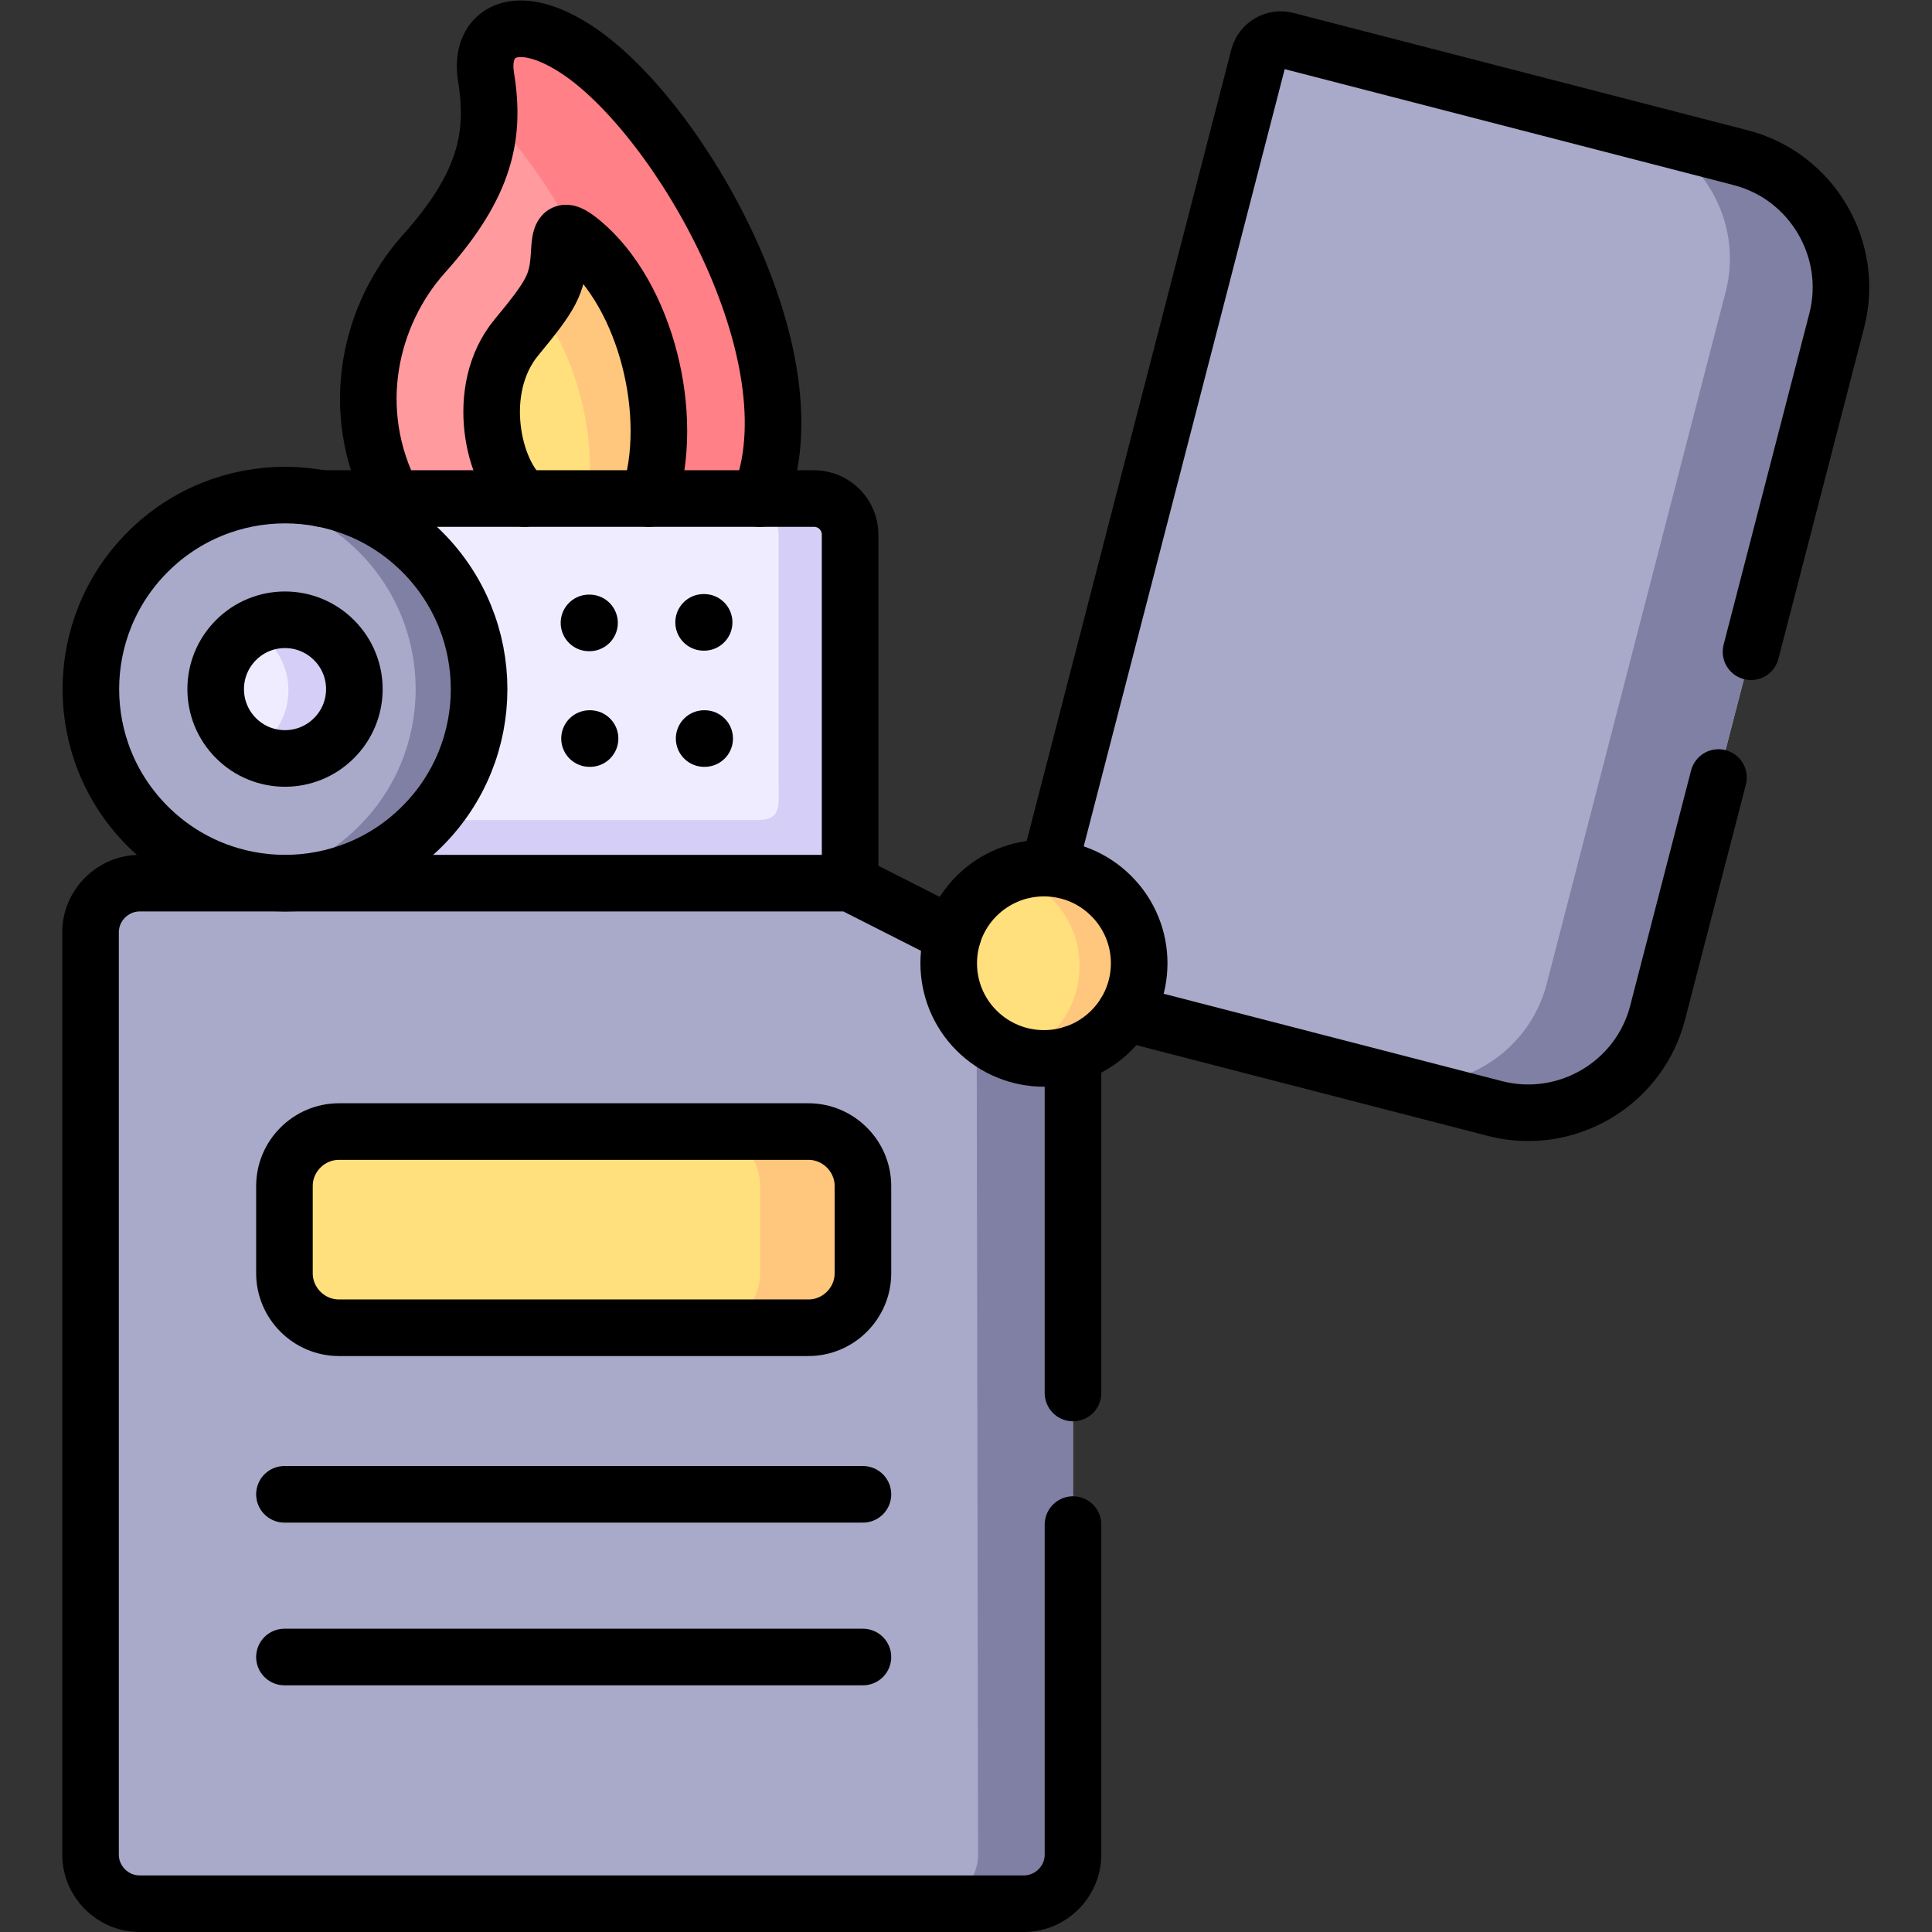 <?xml version="1.0" encoding="UTF-8" standalone="no"?>
<!-- Created with Inkscape (http://www.inkscape.org/) -->

<svg
   version="1.1"
   id="svg6357"
   xml:space="preserve"
   width="682.667"
   height="682.667"
   viewBox="0 0 682.667 682.667"
   xmlns="http://www.w3.org/2000/svg"
   xmlns:svg="http://www.w3.org/2000/svg"><rect x="0" y="0" width="682.667" height="682.667" fill="#333333" stroke="none"/><defs
     id="defs6361"><clipPath
       clipPathUnits="userSpaceOnUse"
       id="clipPath6371"><path
         d="M 0,512 H 512 V 0 H 0 Z"
         id="path6369" /></clipPath></defs><g
     id="g6363"
     transform="matrix(1.333,0,0,-1.333,0,682.667)"><g
       id="g6365"><g
         id="g6367"
         clip-path="url(#clipPath6371)"><g
           id="g6373"
           transform="translate(24,264.981)"><path
             d="m 0,0 v -244.437 c 0,-7.193 5.854,-13.044 13.05,-13.044 h 234.325 c 7.196,0 13.05,5.851 13.05,13.044 v 212.212 c -0.714,3.226 -16.762,22.663 -31.839,31.454 L 201.344,13.044 118.962,40.673 51.542,13.044 H 13.05 C 5.883,13.044 0,7.164 0,0"
             style="fill:#a9aac9;fill-opacity:1;fill-rule:evenodd;stroke:none"
             id="path6375" /></g><g
           id="g6377"
           transform="translate(112.379,444.856)"><path
             d="m 0,0 c -14.192,-15.813 -20.531,-41.329 -8.139,-64.877 l 54.056,-11.674 43.062,11.674 C 104.113,-27.486 67.819,35.906 40.806,53.917 24.387,64.849 14.563,58.798 16.448,46.952 18.933,31.625 16.591,18.524 0,0"
             style="fill:#ff9a9f;fill-opacity:1;fill-rule:evenodd;stroke:none"
             id="path6379" /></g><g
           id="g6381"
           transform="translate(136.88,422.679)"><path
             d="m 0,0 c -11.337,-13.729 -6.226,-36.163 2.17,-42.699 l 16.819,-7.164 16.105,7.164 C 42.376,-20.864 34.323,11.303 17.275,25.317 11.879,29.771 11.65,27.572 11.308,21.692 10.822,14.071 9.309,11.246 0,0"
             style="fill:#ffe07d;fill-opacity:1;fill-rule:evenodd;stroke:none"
             id="path6383" /></g><g
           id="g6385"
           transform="translate(75.542,278.025)"><path
             d="m 0,0 h 149.802 v 92.393 c 0,5.28 -4.283,9.561 -9.566,9.561 H 136.067 9.624 C 50.201,92.991 46.803,1.884 0,0"
             style="fill:#efecff;fill-opacity:1;fill-rule:evenodd;stroke:none"
             id="path6387" /></g><g
           id="g6389"
           transform="translate(333.654,497.118)"><path
             d="m 0,0 -55.626,-215.125 c -6.682,-21.664 13.793,-35.336 20.218,-38.39 l 98.03,-25.317 c 18.847,-4.881 38.265,6.536 43.119,25.403 l 47.488,183.499 c 4.854,18.838 -6.568,38.247 -25.415,43.128 L 7.367,4.31 C 4.141,5.166 0.828,3.196 0,0"
             style="fill:#a9aac9;fill-opacity:1;fill-rule:evenodd;stroke:none"
             id="path6391" /></g><g
           id="g6393"
           transform="translate(252.586,264.211)"><path
             d="m 0,0 c -2.655,-8.648 -0.543,-18.41 6.282,-25.26 6.91,-6.907 16.848,-8.963 25.557,-6.194 3.713,1.199 7.196,3.254 10.138,6.194 1.456,1.427 2.683,2.997 3.683,4.653 5.968,9.732 4.74,22.605 -3.683,31.025 -4.598,4.596 -10.509,7.05 -16.535,7.364 C 18.561,18.125 11.536,15.67 6.282,10.418 3.284,7.421 1.171,3.825 0,0"
             style="fill:#ffe07d;fill-opacity:1;fill-rule:evenodd;stroke:none"
             id="path6395" /></g><g
           id="g6397"
           transform="translate(200.844,294.752)"><path
             d="m 0,0 h -87.322 c -0.515,-0.543 -1.029,-1.113 -1.6,-1.656 -10.022,-10.047 -23.216,-15.071 -36.38,-15.071 h 9.624 H 0.399 24.5 V 0 75.666 c 0,5.28 -4.283,9.562 -9.565,9.562 H 10.766 5.653 -4.026 c -1.771,0 3.397,-0.486 4.826,-1.314 2.826,-1.655 4.739,-4.737 4.739,-8.248 V 10.274 C 5.539,3.91 6.481,0 0,0"
             style="fill:#d5cef7;fill-opacity:1;fill-rule:evenodd;stroke:none"
             id="path6399" /></g><g
           id="g6401"
           transform="translate(39.163,365.822)"><path
             d="m 0,0 c -20.104,-20.094 -20.104,-52.661 0,-72.727 10.052,-10.046 23.216,-15.07 36.379,-15.07 13.164,0 26.357,5.024 36.38,15.07 20.103,20.066 20.103,52.633 0,72.727 C 65.191,7.593 55.825,12.302 46.003,14.157 29.84,17.239 12.507,12.502 0,0"
             style="fill:#a9aac9;fill-opacity:1;fill-rule:evenodd;stroke:none"
             id="path6403" /></g><g
           id="g6405"
           transform="translate(62.55,342.446)"><path
             d="m 0,0 c -7.167,-7.164 -7.167,-18.81 0,-25.974 7.167,-7.193 18.818,-7.193 25.985,0 7.197,7.164 7.197,18.81 0,25.974 C 18.818,7.192 7.167,7.192 0,0"
             style="fill:#efecff;fill-opacity:1;fill-rule:evenodd;stroke:none"
             id="path6407" /></g><g
           id="g6409"
           transform="translate(95.132,365.822)"><path
             d="m 0,0 c 20.074,-20.094 20.074,-52.661 0,-72.727 -7.91,-7.906 -17.733,-12.701 -27.984,-14.384 2.769,-0.457 5.596,-0.686 8.394,-0.686 13.164,0 26.358,5.024 36.38,15.07 20.104,20.066 20.104,52.633 0,72.727 -7.567,7.593 -16.934,12.302 -26.756,14.157 -5.939,1.142 -12.051,1.198 -18.018,0.229 0.399,-0.058 0.798,-0.143 1.199,-0.229 C -16.962,12.302 -7.596,7.593 0,0"
             style="fill:#8080a4;fill-opacity:1;fill-rule:evenodd;stroke:none"
             id="path6411" /></g><g
           id="g6413"
           transform="translate(89.849,212.178)"><path
             d="m 0,0 c -7.938,0 -14.449,-6.507 -14.449,-14.442 v -23.12 c 0,-7.934 6.511,-14.442 14.449,-14.442 h 124.444 c 7.939,0 14.45,6.508 14.45,14.442 v 23.12 C 138.894,-6.507 132.383,0 124.444,0 Z"
             style="fill:#ffe07d;fill-opacity:1;fill-rule:evenodd;stroke:none"
             id="path6415" /></g><g
           id="g6417"
           transform="translate(201.5,197.735)"><path
             d="m 0,0 v -23.119 c 0,-7.935 -6.511,-14.443 -14.449,-14.443 h 27.242 c 7.938,0 14.449,6.508 14.449,14.443 V 0 c 0,7.936 -6.511,14.442 -14.449,14.442 H -14.449 C -6.511,14.442 0,7.936 0,0"
             style="fill:#ffc77d;fill-opacity:1;fill-rule:evenodd;stroke:none"
             id="path6419" /></g><g
           id="g6421"
           transform="translate(258.897,238.923)"><path
             d="m 0,0 0.371,-218.379 c 0,-7.192 -5.882,-13.044 -13.078,-13.044 h 25.186 c 7.196,0 13.049,5.852 13.049,13.044 V -6.166 C 16.848,-8.935 6.91,-6.879 0,0"
             style="fill:#8080a4;fill-opacity:1;fill-rule:evenodd;stroke:none"
             id="path6423" /></g><g
           id="g6425"
           transform="translate(457.442,434.81)"><path
             d="m 0,0 -47.459,-183.528 c -4.883,-18.838 -24.301,-30.284 -43.147,-25.403 l 29.44,-7.592 c 18.847,-4.881 38.265,6.536 43.119,25.403 L 29.44,-7.621 C 34.295,11.217 22.873,30.626 4.026,35.507 L -25.329,43.099 -25.3,43.07 C -6.511,38.161 4.854,18.781 0,0"
             style="fill:#8080a4;fill-opacity:1;fill-rule:evenodd;stroke:none"
             id="path6427" /></g><g
           id="g6429"
           transform="translate(267.721,280.366)"><path
             d="m 0,0 c 3.227,-0.885 6.339,-2.455 9.08,-4.681 0.686,-0.543 1.342,-1.141 1.971,-1.769 5.797,-5.795 8.195,-13.701 7.167,-21.208 -0.457,-3.453 -1.628,-6.793 -3.484,-9.847 -0.713,-1.17 -1.571,-2.311 -2.512,-3.368 -0.372,-0.457 -0.743,-0.856 -1.171,-1.284 -2.599,-2.57 -5.598,-4.482 -8.824,-5.709 4.74,-1.341 9.794,-1.227 14.477,0.257 3.713,1.199 7.196,3.254 10.138,6.194 1.456,1.427 2.683,2.997 3.683,4.652 5.968,9.733 4.741,22.606 -3.683,31.026 C 22.244,-1.142 16.333,1.312 10.308,1.627 6.824,1.798 3.312,1.256 0,0"
             style="fill:#ffc77d;fill-opacity:1;fill-rule:evenodd;stroke:none"
             id="path6431" /></g><g
           id="g6433"
           transform="translate(71.06,342.132)"><path
             d="m 0,0 c 7.195,-7.164 7.195,-18.81 0,-25.974 -1.199,-1.198 -2.542,-2.226 -3.97,-3.025 6.91,-3.567 15.649,-2.483 21.446,3.34 7.196,7.164 7.196,18.809 0,25.973 C 11.508,6.279 2.484,7.278 -4.541,3.34 -2.913,2.483 -1.371,1.37 0,0"
             style="fill:#d5cef7;fill-opacity:1;fill-rule:evenodd;stroke:none"
             id="path6435" /></g><g
           id="g6437"
           transform="translate(142.962,430.356)"><path
             d="m 0,0 c 9.994,-13.243 15.049,-33.337 12.992,-50.377 h 16.02 C 36.294,-28.542 28.241,3.625 11.193,17.64 5.797,22.093 5.568,19.895 5.226,14.015 4.883,8.506 3.998,5.509 0,0"
             style="fill:#ffc77d;fill-opacity:1;fill-rule:evenodd;stroke:none"
             id="path6439" /></g><g
           id="g6441"
           transform="translate(129.655,482.019)"><path
             d="m 0,0 c 8.252,-8.705 16.505,-20.294 23.301,-33.08 0.371,-0.286 0.771,-0.571 1.199,-0.942 17.048,-14.015 25.101,-46.182 17.818,-68.017 h 24.844 4.54 C 86.837,-64.648 50.543,-1.256 23.529,16.755 7.11,27.687 -2.713,21.636 -0.828,9.79 -0.286,6.451 0.028,3.197 0,0"
             style="fill:#ff8086;fill-opacity:1;fill-rule:evenodd;stroke:none"
             id="path6443" /></g><g
           id="g6445"
           transform="translate(39.163,365.822)"><path
             d="m 0,0 c 20.103,20.094 52.685,20.094 72.759,0 20.103,-20.094 20.103,-52.661 0,-72.727 C 52.685,-92.82 20.103,-92.82 0,-72.727 -20.104,-52.661 -20.104,-20.094 0,0 Z"
             style="fill:none;stroke:#000000;stroke-width:15;stroke-linecap:round;stroke-linejoin:round;stroke-miterlimit:10;stroke-dasharray:none;stroke-opacity:1"
             id="path6447" /></g><g
           id="g6449"
           transform="translate(156.411,316.358)"><path
             d="M 0,0 H -0.143"
             style="fill:none;stroke:#000000;stroke-width:15;stroke-linecap:round;stroke-linejoin:round;stroke-miterlimit:10;stroke-dasharray:none;stroke-opacity:1"
             id="path6451" /></g><g
           id="g6453"
           transform="translate(156.269,347.013)"><path
             d="M 0,0 H -0.143"
             style="fill:none;stroke:#000000;stroke-width:15;stroke-linecap:round;stroke-linejoin:round;stroke-miterlimit:10;stroke-dasharray:none;stroke-opacity:1"
             id="path6455" /></g><g
           id="g6457"
           transform="translate(186.794,316.358)"><path
             d="M 0,0 H -0.143"
             style="fill:none;stroke:#000000;stroke-width:15;stroke-linecap:round;stroke-linejoin:round;stroke-miterlimit:10;stroke-dasharray:none;stroke-opacity:1"
             id="path6459" /></g><g
           id="g6461"
           transform="translate(186.651,347.155)"><path
             d="M 0,0 H -0.143"
             style="fill:none;stroke:#000000;stroke-width:15;stroke-linecap:round;stroke-linejoin:round;stroke-miterlimit:10;stroke-dasharray:none;stroke-opacity:1"
             id="path6463" /></g><g
           id="g6465"
           transform="translate(89.849,212.178)"><path
             d="m 0,0 h 124.444 c 7.939,0 14.45,-6.507 14.45,-14.442 v -23.12 c 0,-7.934 -6.511,-14.442 -14.45,-14.442 H 0 c -7.938,0 -14.449,6.508 -14.449,14.442 v 23.12 C -14.449,-6.507 -7.938,0 0,0 Z"
             style="fill:none;stroke:#000000;stroke-width:15;stroke-linecap:round;stroke-linejoin:round;stroke-miterlimit:10;stroke-dasharray:none;stroke-opacity:1"
             id="path6467" /></g><g
           id="g6469"
           transform="translate(284.425,142.877)"><path
             d="m 0,0 v 89.88 m -31.839,31.454 -27.242,13.814 h -188.294 c -7.167,0 -13.05,-5.879 -13.05,-13.044 v -244.437 c 0,-7.192 5.854,-13.044 13.05,-13.044 H -13.05 c 7.196,0 13.05,5.852 13.05,13.044 v 87.454"
             style="fill:none;stroke:#000000;stroke-width:15;stroke-linecap:round;stroke-linejoin:round;stroke-miterlimit:10;stroke-dasharray:none;stroke-opacity:1"
             id="path6471" /></g><g
           id="g6473"
           transform="translate(258.868,274.629)"><path
             d="m 0,0 c 9.88,9.848 25.843,9.848 35.694,0 9.88,-9.847 9.88,-25.831 0,-35.678 C 25.843,-45.525 9.88,-45.525 0,-35.678 -9.852,-25.831 -9.852,-9.847 0,0 Z"
             style="fill:none;stroke:#000000;stroke-width:15;stroke-linecap:round;stroke-linejoin:round;stroke-miterlimit:10;stroke-dasharray:none;stroke-opacity:1"
             id="path6475" /></g><g
           id="g6477"
           transform="translate(464.152,339.363)"><path
             d="m 0,0 22.73,87.825 c 4.855,18.838 -6.567,38.247 -25.414,43.128 l -120.447,31.111 c -3.226,0.857 -6.539,-1.113 -7.367,-4.309 L -186.124,-57.37 m 20.218,-38.39 98.03,-25.317 c 18.847,-4.881 38.265,6.536 43.119,25.403 l 16.134,62.336"
             style="fill:none;stroke:#000000;stroke-width:15;stroke-linecap:round;stroke-linejoin:round;stroke-miterlimit:10;stroke-dasharray:none;stroke-opacity:1"
             id="path6479" /></g><g
           id="g6481"
           transform="translate(75.399,72.891)"><path
             d="M 0,0 H 153.343"
             style="fill:none;stroke:#000000;stroke-width:15;stroke-linecap:round;stroke-linejoin:round;stroke-miterlimit:10;stroke-dasharray:none;stroke-opacity:1"
             id="path6483" /></g><g
           id="g6485"
           transform="translate(75.399,116.019)"><path
             d="M 0,0 H 153.343"
             style="fill:none;stroke:#000000;stroke-width:15;stroke-linecap:round;stroke-linejoin:round;stroke-miterlimit:10;stroke-dasharray:none;stroke-opacity:1"
             id="path6487" /></g><g
           id="g6489"
           transform="translate(62.55,342.446)"><path
             d="m 0,0 c 7.167,7.192 18.818,7.192 25.985,0 7.197,-7.164 7.197,-18.81 0,-25.974 C 18.818,-33.167 7.167,-33.167 0,-25.974 -7.167,-18.81 -7.167,-7.164 0,0 Z"
             style="fill:none;stroke:#000000;stroke-width:15;stroke-linecap:round;stroke-linejoin:round;stroke-miterlimit:10;stroke-dasharray:none;stroke-opacity:1"
             id="path6491" /></g><g
           id="g6493"
           transform="translate(104.24,379.979)"><path
             d="m 0,0 c -12.393,23.548 -6.054,49.064 8.139,64.877 16.59,18.524 18.932,31.625 16.448,46.952 -1.885,11.846 7.938,17.897 24.357,6.965 C 75.958,100.783 112.252,37.391 97.117,0"
             style="fill:none;stroke:#000000;stroke-width:15;stroke-linecap:round;stroke-linejoin:round;stroke-miterlimit:10;stroke-dasharray:none;stroke-opacity:1"
             id="path6495" /></g><g
           id="g6497"
           transform="translate(139.05,379.979)"><path
             d="M 0,0 C -8.396,6.536 -13.507,28.971 -2.17,42.699 7.139,53.945 8.652,56.771 9.138,64.392 9.48,70.271 9.709,72.47 15.105,68.017 32.153,54.002 40.206,21.835 32.924,0"
             style="fill:none;stroke:#000000;stroke-width:15;stroke-linecap:round;stroke-linejoin:round;stroke-miterlimit:10;stroke-dasharray:none;stroke-opacity:1"
             id="path6499" /></g><g
           id="g6501"
           transform="translate(225.344,278.025)"><path
             d="m 0,0 v 92.393 c 0,5.28 -4.283,9.561 -9.565,9.561 h -130.613"
             style="fill:none;stroke:#000000;stroke-width:15;stroke-linecap:round;stroke-linejoin:round;stroke-miterlimit:10;stroke-dasharray:none;stroke-opacity:1"
             id="path6503" /></g></g></g></g></svg>
